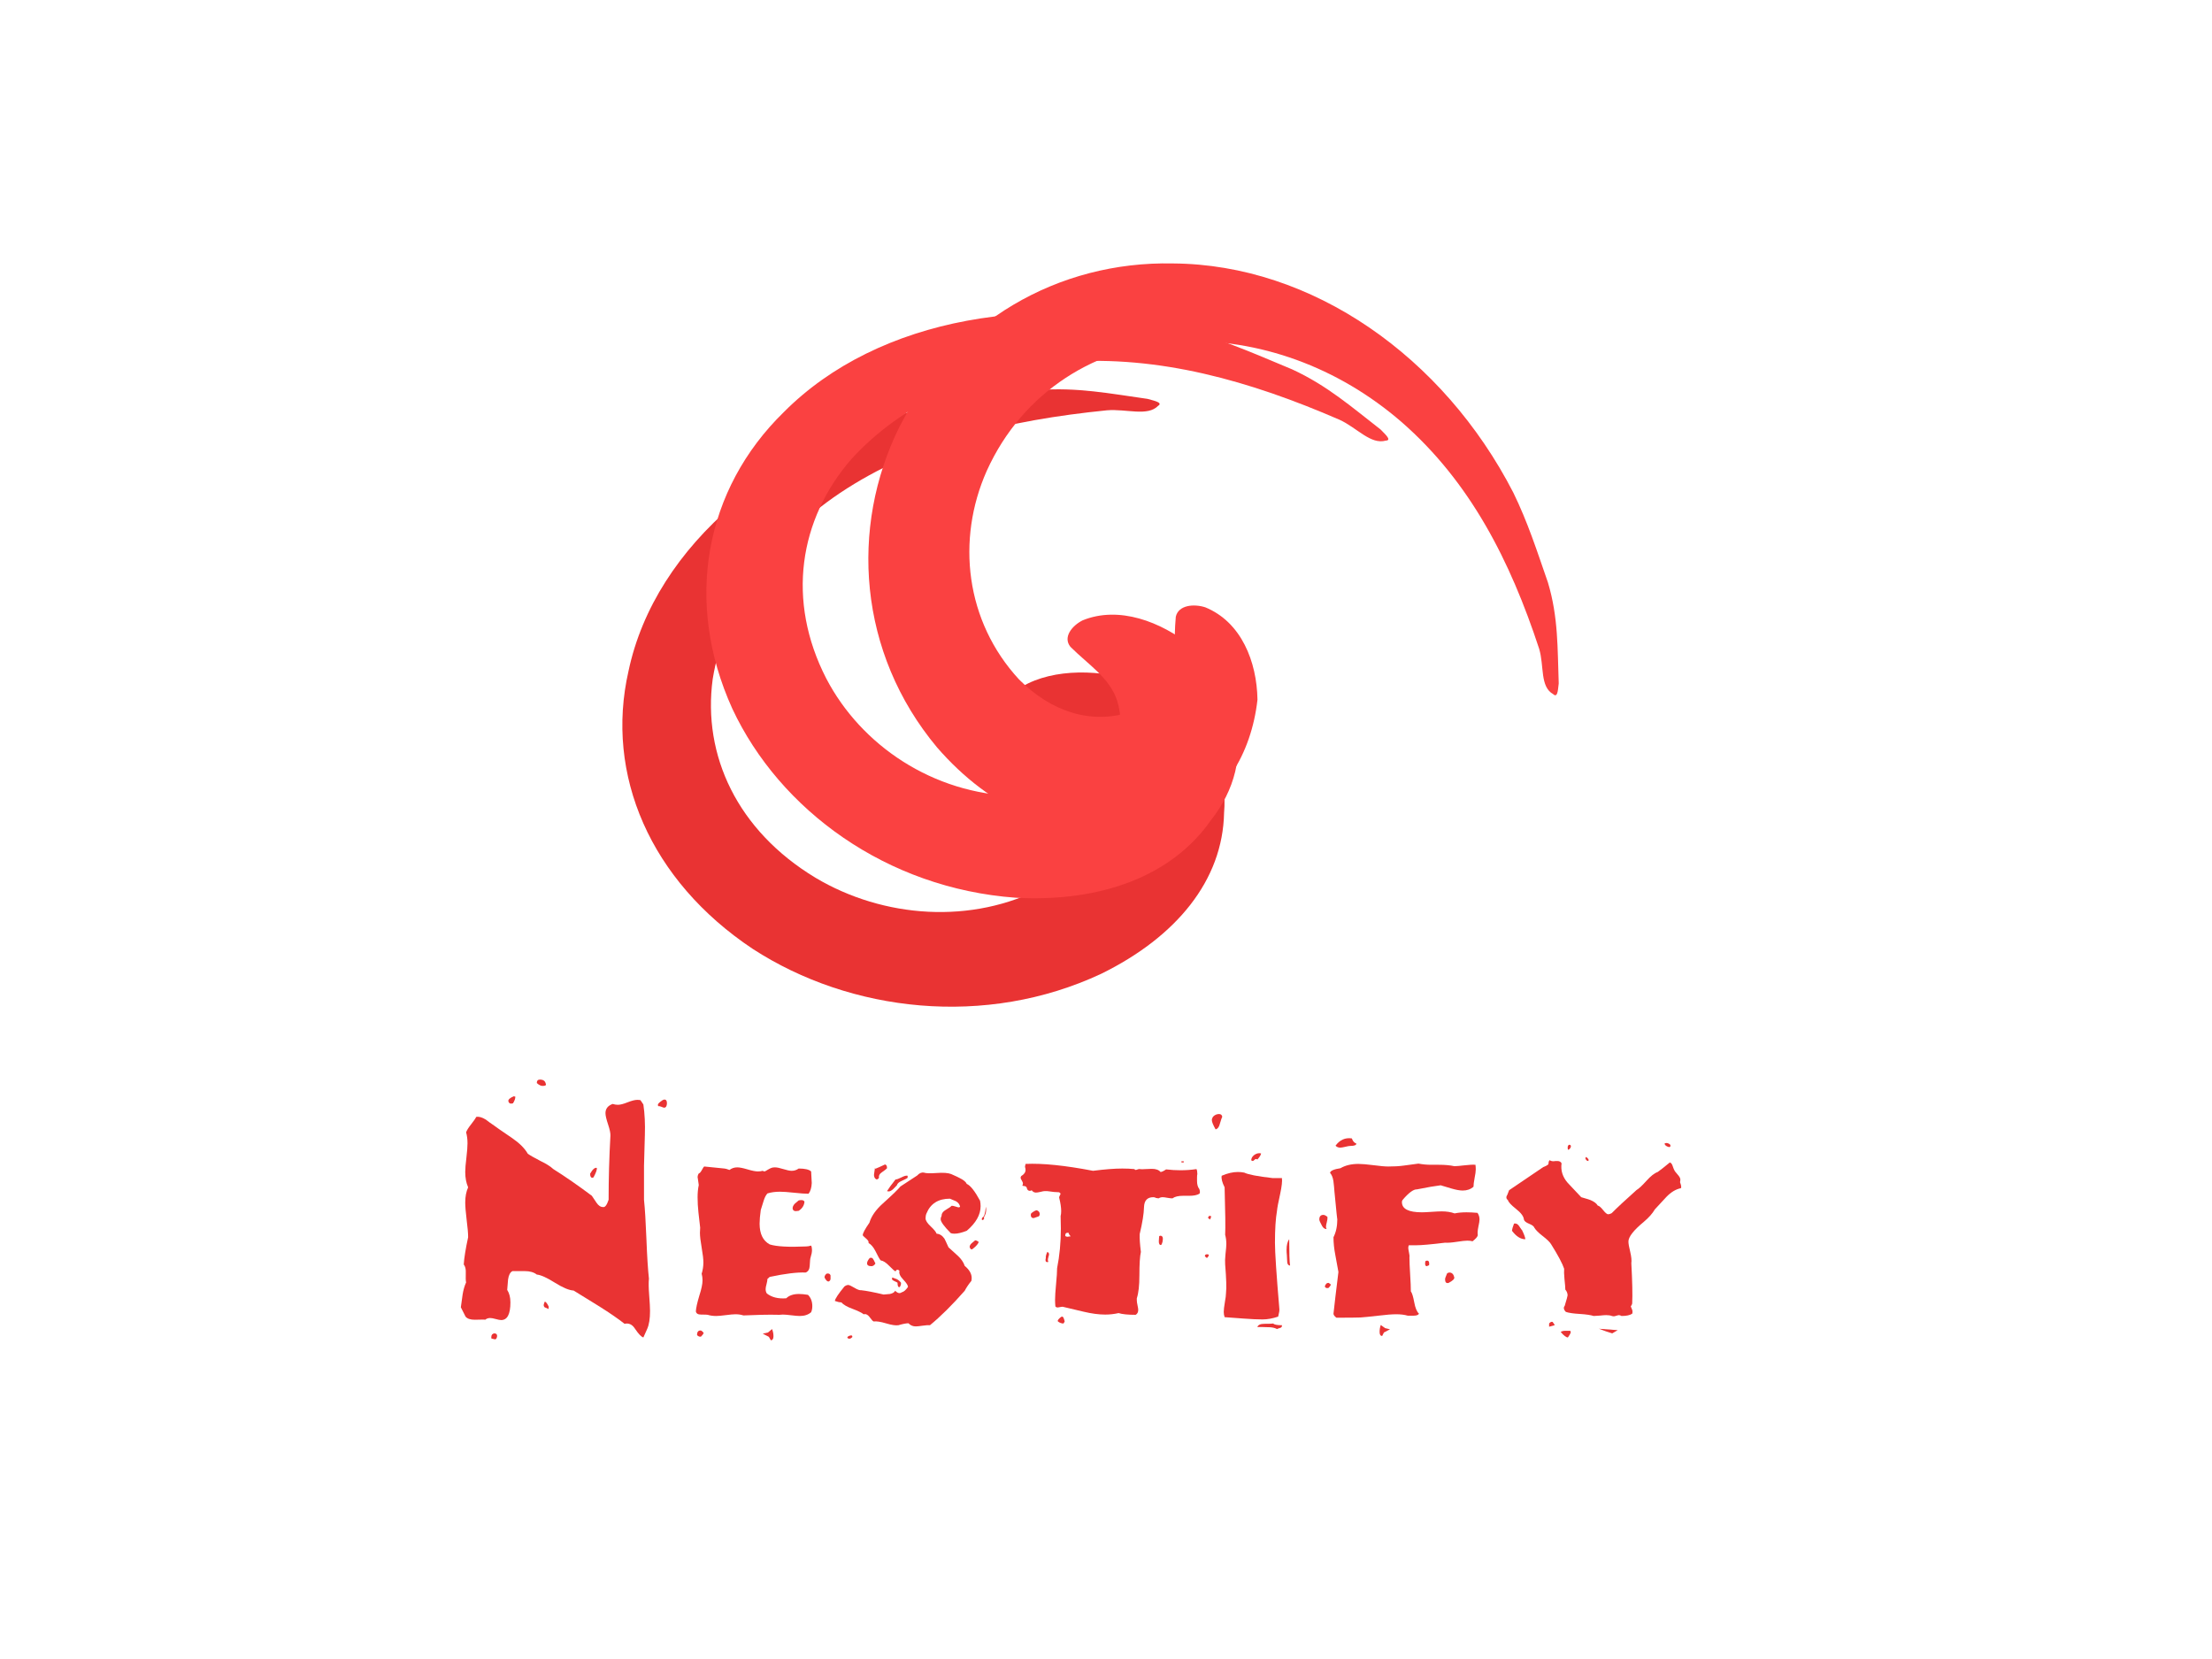 <svg data-noselect="" viewBox="0 0 400 300" width="400" height="300" preserveAspectRatio="none" version="1.1" xmlns="http://www.w3.org/2000/svg" style="background: rgba(255, 255, 255, 0);"><defs></defs> <g id="shape_eEqWGXCtf9" transform="translate(106.957,42.482) rotate(0,65.706,52.914) scale(1.416,1.416)" filter="" style="cursor: move; opacity: 1;"><g><rect fill="rgba(0,0,0,0)" width="151.412" height="125.829" x="-10" y="-10"></rect><svg xmlns="http://www.w3.org/2000/svg" xmlns:xlink="http://www.w3.org/1999/xlink" shape-rendering="auto" text-rendering="auto" width="131.412" contentscripttype="text/ecmascript" color-rendering="auto" color-interpolation="auto" xml:space="preserve" preserveAspectRatio="none" viewBox="0 0 99.964 87.373" image-rendering="auto" zoomAndPan="magnify" version="1.1" contentstyletype="text/css" x="0px" enable-background="new 0 0 99.964 87.373" height="105.829" y="0px" data-parent="shape_eEqWGXCtf9">
 <g fill="#e93333" id="layer2">
  <path clip-rule="evenodd" d="M3.598,45.986C1.295,56.906,5.71,68.081,15.661,75.274   c9.507,6.699,22.651,8.33,33.872,2.621c7.289-3.89,11.798-9.846,11.922-16.979c0.281-3.631-0.755-7.489-3.973-10.678   c-1.904-1.716-4.391-3.046-7.168-3.869c-3.941-0.677-8.321,0.029-10.502,3.194c-0.58,1.011-0.721,2.516,0.446,2.993   c2.487,0.705,4.968,0.785,6.872,2.498c1.168,1.105,1.905,2.338,2.2,3.711c0.597,3.988-1.438,7.531-5.37,9.977   c-6.995,4.008-15.61,3.291-22.193-0.962c-7.605-4.981-10.99-12.927-9.99-20.948c1.143-7.649,5.502-14.605,12.349-19.61   c7.43-5.389,16.325-7.682,25.959-8.732c1.897-0.165,3.941,0.673,4.962-0.471c0.582-0.386-0.731-0.613-1.025-0.732   c-3.649-0.558-6.863-1.248-10.658-0.926c-3.504,0.441-6.567,0.747-9.924,1.562C18.124,21.957,6.186,32.681,3.598,45.986   L3.598,45.986z" fill-rule="evenodd"></path>
 </g>
 <g fill="#fa4141" id="layer1">
  <path clip-rule="evenodd" d="M18.686,18.68c-7.666,8.115-9.734,19.948-5.001,31.277   c4.611,10.679,14.968,18.933,27.522,19.925c8.242,0.49,15.2-2.24,19.031-8.262c2.137-2.949,3.267-6.778,2.183-11.184   c-0.725-2.457-2.152-4.885-4.089-7.041c-3.012-2.636-7.113-4.318-10.625-2.755c-1.022,0.56-1.932,1.768-1.183,2.784   c1.75,1.9,3.829,3.263,4.555,5.72c0.424,1.553,0.405,2.988-0.06,4.311c-1.574,3.718-5.157,5.67-9.79,5.707   c-8.059-0.23-15.034-5.34-18.426-12.406c-3.888-8.223-2.625-16.761,2.416-23.083c4.969-5.928,12.318-9.586,20.77-10.278   c9.149-0.719,17.935,1.972,26.7,6.102c1.7,0.854,3.01,2.638,4.477,2.19c0.7-0.024-0.304-0.901-0.493-1.159   c-2.821-2.379-5.2-4.649-8.606-6.354c-3.215-1.453-5.991-2.792-9.276-3.85C43.62,5.77,27.836,8.686,18.686,18.68L18.686,18.68z" fill-rule="evenodd"></path>
  <path clip-rule="evenodd" d="M56.479,3.007C45.318,2.755,35.15,9.15,29.91,20.253   c-4.833,10.578-4.021,23.798,3.658,33.777c5.161,6.45,11.851,9.782,18.883,8.595c3.619-0.392,7.226-2.119,9.768-5.872   c1.332-2.188,2.185-4.877,2.48-7.756c-0.059-4-1.561-8.176-5.072-9.736c-1.104-0.383-2.604-0.247-2.862,0.992   c-0.235,2.57,0.147,5.026-1.19,7.213c-0.871,1.354-1.95,2.302-3.24,2.845c-3.813,1.321-7.663-0.027-10.798-3.442   c-5.224-6.138-6.108-14.738-3.139-21.991C41.9,16.483,49.081,11.697,57.146,11.2c7.731-0.281,15.373,2.721,21.551,8.526   c6.67,6.313,10.558,14.636,13.366,23.91c0.504,1.834,0.061,4,1.373,4.789c0.483,0.504,0.465-0.832,0.528-1.139   c-0.124-3.692-0.033-6.978-1.051-10.648c-1.076-3.36-1.944-6.316-3.358-9.463C82.771,12.861,70.027,3.101,56.479,3.007   L56.479,3.007z" fill-rule="evenodd"></path>
 </g>
 <!--Copyright (c) Logomaker.com.cn  @2015-05-31-->
</svg></g> <!----></g><g id="shapge_8YopNQaPNg" transform="translate(82.713,192.341) rotate(0,82.826,23.014) scale(1.416,1.416)" filter="" style="cursor: move; opacity: 1;"><g><svg xmlns="http://www.w3.org/2000/svg" version="1.1" xmlns:xlink="http://www.w3.org/1999/xlink" overflow="hidden" style="top:0; left: 0" width="165.652" height="46.027" viewBox="0 0 165.652 46.027" preserveAspectRatio="none" data-parent="shapge_8YopNQaPNg"><rect fill="rgba(0,0,0,0)" width="165.652" height="46.027"></rect> <rect opacity="0"></rect><g transform="translate(0 0)" data-width="159.652411"><path fill="rgb(233, 51, 51)" d="M26.75-27.56L26.75-27.56L26.75-27.56Q26.79-27.23 26.64-26.97L26.64-26.97L26.64-26.97Q26.53-26.86 26.42-26.86L26.42-26.86L26.42-26.86Q26.31-26.86 26.07-26.97L26.07-26.97L26.07-26.97Q25.83-27.08 25.64-27.05L25.64-27.05L25.64-27.05Q25.60-27.16 25.60-27.23L25.60-27.23L25.60-27.23Q25.60-27.42 26.20-27.82L26.20-27.82L26.20-27.82Q26.34-27.90 26.45-27.90L26.45-27.90L26.45-27.90Q26.71-27.90 26.75-27.56ZM11.28-29.93L11.28-29.93L11.28-29.93Q11.43-29.64 10.88-29.64L10.88-29.64L10.88-29.64Q10.54-29.64 10.14-30.01L10.14-30.01L10.14-30.01Q10.14-30.45 10.54-30.45L10.54-30.45L10.54-30.45Q11.17-30.45 11.28-29.93ZM17.80-19.17L17.80-19.17L17.80-19.17Q17.87-18.87 17.39-17.98L17.39-17.98L17.39-17.98Q17.32-17.91 17.24-17.91L17.24-17.91L17.24-17.91Q16.95-17.91 16.95-18.43L16.95-18.43L16.95-18.43Q17.43-19.28 17.80-19.17ZM7.40-28.27L7.40-28.27L7.40-28.27Q7.40-27.90 7.10-27.42L7.10-27.42L7.10-27.42Q6.62-27.27 6.51-27.68L6.51-27.68L6.51-27.68Q6.44-28.01 7.25-28.34L7.25-28.34L7.25-28.34Q7.25-28.27 7.40-28.27ZM24.60-0.89L24.60-0.89L24.60-0.89Q24.60 0.59 24.23 1.41L24.23 1.41L23.75 2.48L23.75 2.48Q23.35 2.37 22.68 1.37L22.68 1.37L22.68 1.37Q22.16 0.55 21.35 0.74L21.35 0.74L21.35 0.74Q20.13-0.22 18.13-1.48L18.13-1.48L18.13-1.48Q14.91-3.48 14.84-3.51L14.84-3.51L14.84-3.51Q13.99-3.55 12.45-4.51L12.45-4.51L12.45-4.51Q10.91-5.48 10.14-5.55L10.14-5.55L10.14-5.55Q9.58-5.99 8.62-5.99L8.62-5.99L7.03-5.99L7.03-5.99Q6.59-5.77 6.47-4.92L6.47-4.92L6.47-4.92Q6.40-4.25 6.36-3.59L6.36-3.59L6.36-3.59Q6.77-2.96 6.77-2.00L6.77-2.00L6.77-2.00Q6.77 0.26 5.59 0.26L5.59 0.26L5.59 0.26Q5.36 0.26 4.90 0.13L4.90 0.13L4.90 0.13Q4.44 0 4.18 0L4.18 0L4.18 0Q3.81 0 3.55 0.22L3.55 0.22L3.55 0.22Q3.51 0.18 2.22 0.22L2.22 0.22L2.22 0.22Q1.37 0.22 1.04-0.18L1.04-0.18L0.44-1.37L0.67-3.03L0.67-3.03Q0.81-3.88 1.11-4.55L1.11-4.55L1.11-4.55Q1.04-4.81 1.07-5.73L1.07-5.73L1.07-5.73Q1.11-6.47 0.81-6.84L0.81-6.84L0.81-6.84Q0.89-8.10 1.37-10.32L1.37-10.32L1.37-10.32Q1.37-11.06 1.18-12.54L1.18-12.54L1.18-12.54Q1.00-14.02 1.00-14.76L1.00-14.76L1.00-14.76Q1.00-15.87 1.37-16.69L1.37-16.69L1.37-16.69Q1.00-17.54 1.00-18.65L1.00-18.65L1.00-18.65Q1.00-19.28 1.15-20.48L1.15-20.48L1.15-20.48Q1.29-21.68 1.29-22.31L1.29-22.31L1.29-22.31Q1.29-23.09 1.11-23.72L1.11-23.72L1.11-23.72Q1.26-24.12 1.76-24.75L1.76-24.75L1.76-24.75Q2.26-25.38 2.40-25.68L2.40-25.68L2.40-25.68Q2.89-25.79 3.63-25.34L3.63-25.34L3.63-25.34Q4.14-24.94 4.70-24.57L4.70-24.57L4.70-24.57Q4.81-24.46 6.99-22.98L6.99-22.98L6.99-22.98Q8.40-22.01 8.99-20.98L8.99-20.98L8.99-20.98Q9.40-20.68 10.62-20.05L10.62-20.05L10.62-20.05Q11.69-19.54 12.25-19.02L12.25-19.02L12.25-19.02Q14.50-17.61 17.17-15.61L17.17-15.61L17.76-14.73L17.76-14.73Q18.13-14.17 18.61-14.17L18.61-14.17L18.61-14.17Q18.98-14.10 19.31-15.10L19.31-15.10L19.31-15.10Q19.31-19.13 19.54-23.27L19.54-23.27L19.54-23.27Q19.57-23.75 19.24-24.73L19.24-24.73L19.24-24.73Q18.91-25.71 18.91-26.16L18.91-26.16L18.91-26.16Q18.91-27.01 19.83-27.34L19.83-27.34L19.83-27.34Q20.16-27.23 20.50-27.23L20.50-27.23L20.50-27.23Q20.94-27.23 21.74-27.55L21.74-27.55L21.74-27.55Q22.53-27.86 22.98-27.86L22.98-27.86L22.98-27.86Q23.20-27.86 23.38-27.82L23.38-27.82L23.75-27.27L23.75-27.27Q24.01-25.49 23.94-23.38L23.94-23.38L23.83-19.42L23.83-15.10L23.83-15.10Q24.01-13.39 24.14-10.05L24.14-10.05L24.14-10.05Q24.27-6.70 24.46-5.03L24.46-5.03L24.46-5.03Q24.38-4.33 24.49-2.92L24.49-2.92L24.49-2.92Q24.60-1.52 24.60-0.89ZM11.65-1.48L11.65-1.15L11.65-1.15Q11.54-1.18 11.14-1.37L11.14-1.37L11.14-1.37Q10.99-1.52 11.03-1.74L11.03-1.74L11.14-2.07L11.14-2.07Q11.32-2.15 11.65-1.48L11.65-1.48ZM-1.15-5.99L-1.15-5.99L-1.15-5.99Q-1.33-5.99-1.41-6.25L-1.41-6.25L-1.41-6.25Q-1.48-6.51-1.29-6.62L-1.29-6.62L-1.29-6.62Q-1.26-6.36-1.15-5.99ZM4.98 2.61L4.98 2.61L4.98 2.61Q4.88 2.77 4.70 2.70L4.70 2.70L4.70 2.70Q4.33 2.63 4.33 2.59L4.33 2.59L4.33 2.44L4.33 2.44Q4.33 2.03 4.70 1.96L4.70 1.96L4.70 1.96Q5.07 1.96 5.07 2.29L5.07 2.29L5.07 2.29Q5.07 2.44 4.98 2.61Z" transform="translate(0 32.485)"></path><path fill="rgb(233, 51, 51)" d="M17.35-14.84L17.35-14.84L17.35-14.84Q17.28-14.13 16.61-13.69L16.61-13.69L16.61-13.69Q16.39-13.65 16.24-13.65L16.24-13.65L16.24-13.65Q15.91-13.65 15.84-13.95L15.84-13.95L15.84-13.95Q15.80-14.24 16.09-14.58L16.09-14.58L16.61-15.02L16.61-15.02Q16.80-15.06 16.95-15.06L16.95-15.06L16.95-15.06Q17.28-15.06 17.35-14.84ZM20.68-5.44L20.68-4.99L20.68-4.99Q20.65-4.74 20.42-4.66L20.42-4.66L20.42-4.66Q20.16-4.66 19.91-5.18L19.91-5.18L19.91-5.18Q19.91-5.44 20.16-5.66L20.16-5.66L20.16-5.66Q20.57-5.77 20.68-5.44L20.68-5.44ZM18.35-1.52L18.35-1.52L18.35-1.52Q18.35-1.07 18.20-0.74L18.20-0.74L18.20-0.74Q17.65-0.26 16.76-0.26L16.76-0.26L16.76-0.26Q16.39-0.26 15.67-0.35L15.67-0.35L15.67-0.35Q14.95-0.44 14.58-0.44L14.58-0.44L14.58-0.44Q14.36-0.44 14.13-0.41L14.13-0.41L14.13-0.41Q13.10-0.44 11.84-0.41L11.84-0.41L11.84-0.41Q9.80-0.33 9.55-0.33L9.55-0.33L9.55-0.33Q9.10-0.48 8.55-0.48L8.55-0.48L8.55-0.48Q8.14-0.48 7.31-0.37L7.31-0.37L7.31-0.37Q6.47-0.26 6.07-0.26L6.07-0.26L6.07-0.26Q5.48-0.26 4.99-0.41L4.99-0.41L4.99-0.41Q4.92-0.44 4.14-0.44L4.14-0.44L4.14-0.44Q3.55-0.44 3.48-0.85L3.48-0.85L3.48-0.85Q3.51-1.48 3.92-2.85L3.92-2.85L3.92-2.85Q4.33-4.11 4.33-4.81L4.33-4.81L4.33-4.81Q4.33-5.25 4.22-5.66L4.22-5.66L4.22-5.66Q4.44-6.36 4.44-7.10L4.44-7.10L4.44-7.10Q4.44-7.73 4.22-8.99L4.22-8.99L4.22-8.99Q4.00-10.25 4.00-10.88L4.00-10.88L4.00-10.88Q4.00-11.21 4.03-11.54L4.03-11.54L4.03-11.54Q3.96-12.06 3.81-13.47L3.81-13.47L3.81-13.47Q3.70-14.50 3.70-15.43L3.70-15.43L3.70-15.43Q3.70-16.28 3.85-16.98L3.85-16.98L3.85-16.98Q3.70-18.09 3.70-17.94L3.70-17.94L3.70-17.94Q3.70-18.24 3.85-18.46L3.85-18.46L3.85-18.46Q4.03-18.50 4.24-18.89L4.24-18.89L4.24-18.89Q4.44-19.28 4.55-19.35L4.55-19.35L7.14-19.09L7.14-19.09Q7.29-19.09 7.77-18.91L7.77-18.91L7.77-18.91Q8.21-19.24 8.77-19.24L8.77-19.24L8.77-19.24Q9.21-19.24 10.08-18.98L10.08-18.98L10.08-18.98Q10.95-18.72 11.40-18.72L11.40-18.72L11.40-18.72Q11.73-18.72 12.02-18.80L12.02-18.80L12.02-18.80Q12.14-18.72 12.25-18.72L12.25-18.72L12.25-18.72Q12.32-18.72 12.65-18.93L12.65-18.93L12.65-18.93Q12.99-19.13 13.15-19.18L13.15-19.18L13.15-19.18Q13.32-19.24 13.58-19.24L13.58-19.24L13.58-19.24Q13.95-19.24 14.65-19.02L14.65-19.02L14.65-19.02Q15.35-18.80 15.72-18.80L15.72-18.80L15.72-18.80Q16.21-18.80 16.61-19.09L16.61-19.09L16.61-19.09Q17.80-19.09 18.20-18.72L18.20-18.72L18.20-18.72Q18.28-17.35 18.28-17.24L18.28-17.24L18.28-17.24Q18.24-16.35 17.87-15.87L17.87-15.87L17.87-15.87Q17.24-15.87 16.04-16.00L16.04-16.00L16.04-16.00Q14.84-16.13 14.21-16.13L14.21-16.13L14.21-16.13Q13.32-16.13 12.62-15.91L12.62-15.91L12.62-15.91Q12.32-15.58 12.14-14.98L12.14-14.98L11.77-13.80L11.77-13.80Q11.62-12.73 11.62-12.06L11.62-12.06L11.62-12.06Q11.62-10.10 12.91-9.40L12.91-9.40L12.91-9.40Q14.21-8.99 17.54-9.14L17.54-9.14L17.54-9.14Q17.83-9.14 18.20-9.25L18.20-9.25L18.20-9.25Q18.31-9.03 18.31-8.69L18.31-8.69L18.31-8.69Q18.31-8.29 18.13-7.73L18.13-7.73L18.13-7.73Q18.06-7.58 18.02-6.66L18.02-6.66L18.02-6.66Q17.98-5.99 17.50-5.81L17.50-5.81L17.50-5.81Q15.87-5.88 12.91-5.25L12.91-5.25L12.62-4.99L12.62-4.99Q12.62-4.77 12.51-4.35L12.51-4.35L12.51-4.35Q12.39-3.92 12.39-3.70L12.39-3.70L12.39-3.70Q12.39-3.37 12.54-3.14L12.54-3.14L12.54-3.14Q13.47-2.40 15.02-2.52L15.02-2.52L15.02-2.52Q15.58-3.07 16.65-3.07L16.65-3.07L16.65-3.07Q17.13-3.07 17.80-2.96L17.80-2.96L17.80-2.96Q18.35-2.40 18.35-1.52ZM13.39 2.33L13.39 2.33L13.39 2.33Q13.39 2.81 13.06 2.85L13.06 2.85L12.80 2.40L12.02 2.00L12.69 1.85L13.21 1.41L13.21 1.41Q13.39 1.85 13.39 2.33ZM4.48 1.92L4.48 1.92L4.48 1.92Q4.40 2.11 4.14 2.37L4.14 2.37L4.14 2.37Q3.88 2.44 3.63 2.18L3.63 2.18L3.63 2.18Q3.63 1.59 4.07 1.59L4.07 1.59L4.07 1.59Q4.25 1.59 4.48 1.92Z" transform="translate(26.973 32.485)"></path><path fill="rgb(233, 51, 51)" d="M18.24-14.21L18.24-14.21L18.24-14.21Q18.28-14.02 18.28-13.80L18.28-13.80L18.28-13.80Q18.28-13.32 17.98-12.84L17.98-12.84L17.98-12.84Q18.06-12.73 17.98-12.62L17.98-12.62L17.87-12.51L17.87-12.51Q17.72-12.51 17.72-12.62L17.72-12.62L17.72-12.62Q17.72-12.73 17.80-12.84L17.80-12.84L17.80-12.84Q18.13-12.95 18.24-14.21ZM17.32-9.73L17.32-9.73L17.32-9.73Q17.28-9.40 16.58-8.84L16.58-8.84L16.58-8.84Q16.32-8.62 16.17-9.06L16.17-9.06L16.17-9.06Q16.17-9.32 16.43-9.55L16.43-9.55L16.87-9.92L16.87-9.92Q17.06-9.92 17.32-9.73ZM8.25-18.17L8.25-17.91L8.25-17.91Q8.14-17.80 7.47-17.50L7.47-17.50L7.47-17.50Q6.96-17.28 6.88-16.95L6.88-16.95L6.88-16.95Q6.84-16.91 6.40-16.46L6.40-16.46L6.40-16.46Q6.07-16.17 5.85-16.17L5.85-16.17L5.85-16.17Q5.73-16.17 5.62-16.21L5.62-16.21L5.62-16.21Q5.96-16.76 6.70-17.69L6.70-17.69L6.70-17.69Q6.92-17.69 7.46-17.96L7.46-17.96L7.46-17.96Q7.99-18.24 8.25-18.17L8.25-18.17ZM5.62-19.13L5.62-19.13L5.62-19.13Q5.55-19.02 4.96-18.61L4.96-18.61L4.96-18.61Q4.51-18.31 4.59-17.91L4.59-17.91L4.59-17.91Q4.44-17.65 4.22-17.72L4.22-17.72L4.22-17.72Q3.92-17.94 3.96-18.35L3.96-18.35L3.96-18.35Q4.11-19.54 4.11-19.05L4.11-19.05L4.11-19.05Q4.59-19.24 5.36-19.61L5.36-19.61L5.36-19.61Q5.62-19.57 5.62-19.13ZM17.57-14.28L17.57-14.28L17.57-14.28Q17.57-12.65 15.80-11.14L15.80-11.14L15.80-11.14Q14.84-10.77 14.24-10.77L14.24-10.77L14.24-10.77Q13.95-10.77 13.76-10.84L13.76-10.84L13.76-10.84Q12.47-12.14 12.47-12.62L12.47-12.62L12.47-12.62Q12.47-12.84 12.58-13.02L12.58-13.02L12.58-13.02Q12.58-13.50 13.10-13.80L13.10-13.80L13.10-13.80Q13.80-14.21 13.84-14.32L13.84-14.32L13.84-14.32Q14.02-14.36 14.36-14.24L14.36-14.24L14.36-14.24Q14.69-14.13 14.76-14.13L14.76-14.13L14.76-14.13Q14.87-14.13 14.95-14.21L14.95-14.21L14.95-14.21Q14.87-14.65 14.43-14.91L14.43-14.91L14.43-14.91Q14.06-15.06 13.65-15.24L13.65-15.24L13.65-15.24Q11.43-15.24 10.66-13.36L10.66-13.36L10.66-13.36Q10.54-13.10 10.54-12.73L10.54-12.73L10.54-12.73Q10.54-12.32 11.19-11.71L11.19-11.71L11.19-11.71Q11.84-11.10 11.95-10.77L11.95-10.77L11.95-10.77Q12.54-10.73 12.95-10.14L12.95-10.14L12.95-10.14Q13.02-10.03 13.47-9.03L13.47-9.03L13.47-9.03Q13.76-8.77 14.69-7.92L14.69-7.92L14.69-7.92Q15.32-7.33 15.54-6.66L15.54-6.66L15.54-6.66Q16.43-5.92 16.43-5.11L16.43-5.11L16.43-5.11Q16.43-4.92 16.39-4.74L16.39-4.74L16.39-4.74Q15.87-4.11 15.54-3.48L15.54-3.48L15.54-3.48Q13.13-0.74 11.10 0.92L11.10 0.92L11.10 0.92Q10.77 0.89 10.16 0.98L10.16 0.98L10.16 0.98Q9.55 1.07 9.29 1.07L9.29 1.07L9.29 1.07Q8.73 1.07 8.36 0.67L8.36 0.67L8.36 0.67Q7.92 0.67 7.07 0.92L7.07 0.92L7.07 0.92Q6.55 1.00 5.49 0.68L5.49 0.68L5.49 0.68Q4.44 0.37 3.92 0.44L3.92 0.44L3.92 0.44Q3.77 0.41 3.37-0.15L3.37-0.15L3.37-0.15Q3.03-0.59 2.63-0.48L2.63-0.48L2.63-0.48Q2.26-0.78 1.22-1.17L1.22-1.17L1.22-1.17Q0.18-1.55-0.22-2.00L-0.22-2.00L-0.22-2.00Q-0.55-2.00-1.04-2.18L-1.04-2.18L-1.04-2.18Q-1.00-2.59 0.18-4.03L0.18-4.03L0.18-4.03Q0.44-4.22 0.67-4.22L0.67-4.22L0.67-4.22Q0.85-4.22 1.44-3.87L1.44-3.87L1.44-3.87Q2.03-3.51 2.33-3.55L2.33-3.55L2.33-3.55Q3.33-3.44 5.18-3.00L5.18-3.00L5.99-3.07L5.99-3.07Q6.51-3.18 6.66-3.48L6.66-3.48L6.66-3.48Q6.96-3.18 7.21-3.18L7.21-3.18L7.21-3.18Q7.36-3.18 7.51-3.29L7.51-3.29L7.51-3.29Q7.88-3.37 8.29-3.96L8.29-3.96L8.29-3.96Q8.32-4.25 7.70-4.90L7.70-4.90L7.70-4.90Q7.07-5.55 7.21-6.03L7.21-6.03L7.21-6.03Q7.03-6.22 6.84-6.14L6.84-6.14L6.70-5.96L6.70-5.96Q6.51-6.03 5.90-6.66L5.90-6.66L5.90-6.66Q5.29-7.29 4.81-7.36L4.81-7.36L4.81-7.36Q4.62-7.55 4.14-8.55L4.14-8.55L4.14-8.55Q3.74-9.32 3.26-9.58L3.26-9.58L3.26-9.58Q3.33-9.84 2.92-10.17L2.92-10.17L2.92-10.17Q2.52-10.51 2.52-10.58L2.52-10.58L2.52-10.58Q2.52-10.95 3.37-12.17L3.37-12.17L3.37-12.17Q3.74-13.43 5.11-14.65L5.11-14.65L5.11-14.65Q6.92-16.28 7.33-16.80L7.33-16.80L7.33-16.80Q8.03-17.24 9.47-18.20L9.47-18.20L9.47-18.20Q9.88-18.65 10.32-18.57L10.32-18.57L10.32-18.57Q10.73-18.43 11.97-18.52L11.97-18.52L11.97-18.52Q13.21-18.61 13.80-18.39L13.80-18.39L13.80-18.39Q14.73-17.98 14.91-17.87L14.91-17.87L14.91-17.87Q15.65-17.50 15.80-17.13L15.80-17.13L15.80-17.13Q16.50-16.83 17.50-14.98L17.50-14.98L17.50-14.98Q17.57-14.65 17.57-14.28ZM7.40-4.51L7.40-4.51L7.40-4.51Q7.44-4.25 7.25-3.96L7.25-3.96L7.25-3.96Q6.96-3.85 6.96-4.51L6.96-4.51L6.96-4.51Q6.92-4.55 6.59-4.70L6.59-4.70L6.59-4.70Q6.25-4.85 6.25-4.99L6.25-4.99L6.25-4.99Q6.25-5.07 6.29-5.18L6.29-5.18L6.29-5.18Q6.73-5.03 6.88-4.96L6.88-4.96L6.88-4.96Q7.21-4.77 7.40-4.51ZM4.14-6.96L4.14-6.96L4.14-6.96Q3.92-6.62 3.63-6.62L3.63-6.62L3.63-6.62Q3.07-6.62 3.07-6.99L3.07-6.99L3.07-6.99Q3.07-7.25 3.37-7.62L3.37-7.62L3.37-7.62Q3.44-7.70 3.55-7.70L3.55-7.70L3.55-7.70Q3.63-7.70 3.74-7.66L3.74-7.66L3.74-7.66Q3.92-7.47 4.14-6.96ZM1.18 2.44L1.18 2.44L1.18 2.44Q0.92 2.70 0.74 2.63L0.74 2.63L0.74 2.63Q0.55 2.59 0.55 2.48L0.55 2.48L0.55 2.48Q0.59 2.40 0.67 2.33L0.67 2.33L0.67 2.33Q0.89 2.22 1.04 2.22L1.04 2.22L1.04 2.22Q1.22 2.22 1.18 2.44Z" transform="translate(49.246 32.485)"></path><path fill="rgb(233, 51, 51)" d="M24.38-20.02L24.38-19.87L24.09-19.87L24.09-20.02L24.38-20.02ZM21.68-9.77L21.68-9.77L21.68-9.77Q21.57-9.32 21.46-9.32L21.46-9.32L21.46-9.32Q21.20-9.32 21.20-9.80L21.20-9.80L21.20-9.80Q21.20-10.06 21.24-10.43L21.24-10.43L21.24-10.43Q21.31-10.51 21.39-10.51L21.39-10.51L21.39-10.51Q21.83-10.51 21.68-9.77ZM26.38-15.87L26.38-15.87L26.38-15.87Q25.94-15.61 25.12-15.61L25.12-15.61L24.31-15.61L24.31-15.61Q23.38-15.61 22.94-15.28L22.94-15.28L22.94-15.28Q22.72-15.28 22.31-15.35L22.31-15.35L22.31-15.35Q21.90-15.43 21.68-15.43L21.68-15.43L21.68-15.43Q21.42-15.43 21.16-15.28L21.16-15.28L20.76-15.35L20.76-15.39L20.76-15.39Q20.61-15.43 20.50-15.43L20.50-15.43L20.50-15.43Q19.35-15.43 19.31-14.17L19.31-14.17L19.31-14.17Q19.28-12.91 18.76-10.73L18.76-10.73L18.76-10.73Q18.72-9.95 18.91-8.44L18.91-8.44L18.91-8.44Q18.72-7.62 18.72-5.44L18.72-5.44L18.72-5.44Q18.72-3.51 18.39-2.52L18.39-2.52L18.39-2.26L18.39-2.26Q18.39-2.03 18.48-1.63L18.48-1.63L18.48-1.63Q18.57-1.22 18.57-1.04L18.57-1.04L18.57-1.04Q18.57-0.59 18.24-0.41L18.24-0.41L18.24-0.41Q16.76-0.41 16.06-0.63L16.06-0.63L16.06-0.63Q15.21-0.44 14.36-0.44L14.36-0.44L14.36-0.44Q13.13-0.44 11.58-0.81L11.58-0.81L8.92-1.44L8.92-1.44Q8.77-1.44 8.44-1.37L8.44-1.37L8.44-1.37Q8.14-1.29 7.99-1.48L7.99-1.48L7.99-1.48Q7.95-1.89 7.95-2.33L7.95-2.33L7.95-2.33Q7.95-3.00 8.08-4.35L8.08-4.35L8.08-4.35Q8.21-5.70 8.21-6.36L8.21-6.36L8.21-6.36Q8.69-8.77 8.69-11.43L8.69-11.43L8.69-11.43Q8.69-12.21 8.66-13.02L8.66-13.02L8.66-13.02Q8.73-13.28 8.73-13.65L8.73-13.65L8.73-13.65Q8.73-14.36 8.47-15.39L8.47-15.39L8.47-15.39Q8.47-15.50 8.57-15.67L8.57-15.67L8.57-15.67Q8.66-15.84 8.66-15.87L8.66-15.87L8.66-15.87Q8.62-15.95 8.47-16.06L8.47-16.06L8.47-16.06Q7.92-16.06 6.92-16.21L6.92-16.21L6.66-16.21L6.66-16.21Q6.47-16.21 6.09-16.11L6.09-16.11L6.09-16.11Q5.70-16.02 5.51-16.02L5.51-16.02L5.51-16.02Q5.18-16.02 4.96-16.32L4.96-16.32L4.96-16.32Q4.85-16.24 4.74-16.24L4.74-16.24L4.74-16.24Q4.40-16.24 4.33-16.65L4.33-16.65L4.33-16.65Q4.25-16.83 4.03-16.85L4.03-16.85L4.03-16.85Q3.81-16.87 3.77-16.91L3.77-16.91L3.77-16.91Q3.85-17.06 3.85-17.17L3.85-17.17L3.85-17.17Q3.85-17.32 3.70-17.56L3.70-17.56L3.70-17.56Q3.55-17.80 3.55-17.91L3.55-17.91L3.55-17.91Q3.55-18.02 3.63-18.13L3.63-18.13L3.63-18.13Q4.18-18.46 4.18-18.91L4.18-18.91L4.18-18.91Q4.18-19.05 4.14-19.20L4.14-19.20L4.14-19.20Q4.07-19.28 4.18-19.68L4.18-19.68L4.18-19.68Q7.44-19.83 12.80-18.80L12.80-18.80L12.80-18.80Q15.06-19.09 16.54-19.09L16.54-19.09L16.54-19.09Q17.35-19.09 18.09-19.02L18.09-19.02L18.09-19.02Q18.13-18.91 18.24-18.91L18.24-18.91L18.24-18.91Q18.31-18.91 18.50-18.98L18.50-18.98L18.50-18.98Q18.68-19.05 18.76-19.02L18.76-19.02L18.76-19.02Q19.02-18.98 19.50-19.02L19.50-19.02L19.50-19.02Q20.09-19.05 20.31-19.05L20.31-19.05L20.31-19.05Q21.09-19.05 21.42-18.65L21.42-18.65L21.42-18.65Q21.64-18.65 22.13-18.98L22.13-18.98L22.13-18.98Q23.09-18.87 23.94-18.87L23.94-18.87L23.94-18.87Q25.05-18.87 26.01-19.02L26.01-19.02L26.01-19.02Q26.12-18.80 26.12-18.39L26.12-18.39L26.12-18.39Q26.12-18.54 26.12-18.39L26.12-18.39L26.12-18.39Q26.08-18.24 26.08-17.94L26.08-17.94L26.08-17.50L26.08-17.50Q26.08-16.83 26.38-16.46L26.38-16.46L26.38-16.46Q26.45-16.24 26.45-16.09L26.45-16.09L26.45-16.09Q26.45-15.95 26.38-15.87ZM5.99-13.28L5.99-13.28L5.99-13.28Q5.99-13.10 5.88-12.99L5.88-12.99L5.88-12.99Q5.22-12.76 5.22-12.76L5.22-12.76L5.22-12.76Q4.85-12.76 4.85-13.17L4.85-13.17L4.85-13.17Q4.85-13.28 4.92-13.39L4.92-13.39L4.92-13.39Q5.40-13.76 5.62-13.76L5.62-13.76L5.62-13.76Q5.99-13.62 5.99-13.28ZM7.18-8.14L7.18-8.14L7.18-8.14Q7.18-8.03 7.10-7.79L7.10-7.79L7.10-7.79Q7.03-7.55 7.03-7.40L7.03-7.40L7.03-7.40Q7.03-7.29 7.10-7.18L7.10-7.18L7.10-7.18Q7.03-7.14 6.96-7.14L6.96-7.14L6.96-7.14Q6.73-7.14 6.73-7.40L6.73-7.40L6.73-7.40Q6.73-7.51 6.77-7.66L6.77-7.66L6.77-7.66Q6.73-7.95 6.96-8.44L6.96-8.44L6.96-8.44Q7.18-8.36 7.18-8.14ZM9.18 0.44L9.18 0.44L9.03 0.70L9.03 0.70Q8.62 0.70 8.29 0.41L8.29 0.41L8.29 0.41Q8.25 0.22 8.73-0.15L8.73-0.15L8.73-0.15Q8.81-0.18 8.88-0.18L8.88-0.18L8.88-0.18Q9.03-0.18 9.18 0.44ZM9.95-10.43L9.95-10.43L9.95-10.43Q9.66-10.73 9.69-10.88L9.69-10.88L9.69-10.88Q9.25-10.95 9.25-10.54L9.25-10.54L9.25-10.54Q9.25-10.43 9.40-10.40L9.40-10.40L9.40-10.40Q9.51-10.36 9.69-10.40L9.69-10.40L9.69-10.40Q9.80-10.43 9.95-10.43Z" transform="translate(68.375 32.485)"></path><path fill="rgb(233, 51, 51)" d="M5.81-21.02L5.81-21.02L5.81-21.02Q5.77-20.72 5.33-20.24L5.33-20.24L5.33-20.24Q5.25-20.31 5.14-20.31L5.14-20.31L5.14-20.31Q5.07-20.31 4.94-20.18L4.94-20.18L4.94-20.18Q4.81-20.05 4.74-20.05L4.74-20.05L4.74-20.05Q4.62-20.09 4.55-20.13L4.55-20.13L4.55-20.13Q4.55-20.50 4.88-20.78L4.88-20.78L4.88-20.78Q5.22-21.05 5.59-21.05L5.59-21.05L5.59-21.05Q5.70-21.05 5.81-21.02ZM0.85-25.71L0.85-25.71L0.85-25.71Q0.78-25.60 0.55-24.83L0.55-24.83L0.55-24.83Q0.41-24.20 0-24.09L0-24.09L0-24.09Q-0.48-24.94-0.48-25.27L-0.48-25.27L-0.48-25.27Q-0.48-25.49-0.33-25.71L-0.33-25.71L-0.33-25.71Q0-26.05 0.44-26.05L0.44-26.05L0.44-26.05Q0.78-26.05 0.85-25.71ZM9.51-6.70L9.51-6.70L9.51-6.70Q9.14-6.73 9.14-7.25L9.14-7.25L9.14-7.25Q9.10-7.99 9.10-8.03L9.10-8.03L9.10-8.03Q9.06-8.40 9.06-8.69L9.06-8.69L9.06-8.69Q9.06-9.62 9.40-10.06L9.40-10.06L9.40-10.06Q9.40-7.44 9.51-6.70ZM7.29-17.87L8.47-17.87L8.47-17.87Q8.55-17.28 8.25-15.87L8.25-15.87L8.25-15.87Q7.88-14.21 7.84-13.69L7.84-13.69L7.84-13.69Q7.58-12.21 7.58-9.62L7.58-9.62L7.58-9.62Q7.58-7.77 8.14-1.18L8.14-1.18L8.14-1.18Q8.18-0.89 7.99-0.18L7.99-0.18L7.99-0.18Q6.92 0.18 5.99 0.18L5.99 0.18L5.99 0.18Q5.07 0.18 3.59 0.07L3.59 0.07L3.59 0.07Q1.70-0.07 1.15-0.11L1.15-0.11L1.15-0.11Q1.04-0.44 1.04-0.78L1.04-0.78L1.04-0.78Q1.04-1.18 1.18-2.00L1.18-2.00L1.18-2.00Q1.33-2.81 1.33-3.22L1.33-3.22L1.33-3.22Q1.44-4.14 1.22-6.84L1.22-6.84L1.22-6.84Q1.18-7.33 1.26-8.14L1.26-8.14L1.26-8.14Q1.37-9.10 1.37-9.43L1.37-9.43L1.37-9.43Q1.37-10.10 1.22-10.62L1.22-10.62L1.22-10.62Q1.29-11.91 1.15-16.69L1.15-16.69L1.15-16.69Q0.67-17.65 0.78-18.17L0.78-18.17L0.78-18.17Q1.89-18.65 2.85-18.65L2.85-18.65L2.85-18.65Q3.26-18.65 3.66-18.57L3.66-18.57L3.66-18.57Q4.40-18.20 7.29-17.87L7.29-17.87ZM-0.81-13.06L-0.55-12.99L-0.70-12.58L-0.70-12.58Q-0.78-12.62-0.96-12.76L-0.96-12.76L-0.96-12.76Q-0.96-12.91-0.81-13.06L-0.81-13.06ZM-0.89-8.10L-0.89-8.10L-0.89-8.10Q-0.81-7.95-1.11-7.66L-1.11-7.66L-1.11-7.66Q-1.18-7.70-1.37-7.88L-1.37-7.88L-1.37-7.88Q-1.37-8.14-1.11-8.14L-1.11-8.14L-1.11-8.14Q-1.00-8.14-0.89-8.10ZM8.47 0.92L8.47 0.92L8.47 0.92Q8.51 1.18 8.25 1.26L8.25 1.26L8.25 1.26Q7.88 1.37 7.84 1.41L7.84 1.41L7.84 1.41Q7.51 1.22 6.97 1.18L6.97 1.18L6.97 1.18Q6.44 1.15 5.96 1.15L5.96 1.15L5.33 1.15L5.33 1.15Q5.48 0.74 6.22 0.74L6.22 0.74L6.22 0.74Q7.25 0.74 7.36 0.70L7.36 0.70L7.36 0.70Q7.55 0.92 8.47 0.92Z" transform="translate(96.827 32.485)"></path><path fill="rgb(233, 51, 51)" d="M6.81-22.27L6.81-22.27L6.81-22.27Q6.77-21.98 6.07-21.98L6.07-21.98L6.07-21.98Q5.85-21.98 5.40-21.87L5.40-21.87L5.40-21.87Q4.96-21.76 4.74-21.76L4.74-21.76L4.74-21.76Q4.37-21.76 4.14-22.01L4.14-22.01L4.14-22.01Q4.96-23.12 6.22-22.94L6.22-22.94L6.22-22.94Q6.36-22.61 6.44-22.53L6.44-22.53L6.44-22.53Q6.59-22.35 6.81-22.27ZM19.31-5.18L19.31-5.18L19.31-5.18Q19.35-4.88 18.57-4.48L18.57-4.48L18.57-4.48Q18.13-4.37 18.13-4.96L18.13-4.96L18.13-4.96Q18.13-5.11 18.39-5.70L18.39-5.70L18.39-5.70Q18.54-5.81 18.68-5.81L18.68-5.81L18.68-5.81Q19.17-5.81 19.31-5.18ZM22.53-12.58L22.53-12.58L22.53-12.58Q22.53-12.32 22.38-11.64L22.38-11.64L22.38-11.64Q22.24-10.95 22.31-10.58L22.31-10.58L22.31-10.58Q22.27-10.29 21.64-9.80L21.64-9.80L21.64-9.80Q21.35-9.88 20.98-9.88L20.98-9.88L20.98-9.88Q20.57-9.88 19.61-9.73L19.61-9.73L19.61-9.73Q18.65-9.58 18.13-9.62L18.13-9.62L18.13-9.62Q15.43-9.29 14.39-9.29L14.39-9.29L13.50-9.29L13.50-9.29Q13.43-9.14 13.43-8.95L13.43-8.95L13.43-8.95Q13.43-8.81 13.52-8.38L13.52-8.38L13.52-8.38Q13.62-7.95 13.58-7.73L13.58-7.73L13.58-7.73Q13.58-6.99 13.67-5.57L13.67-5.57L13.67-5.57Q13.76-4.14 13.76-3.40L13.76-3.40L13.76-3.40Q13.99-3.11 14.19-2.02L14.19-2.02L14.19-2.02Q14.39-0.92 14.80-0.55L14.80-0.55L14.80-0.55Q14.65-0.30 14.13-0.30L14.13-0.30L13.36-0.30L13.36-0.30Q12.73-0.48 11.91-0.48L11.91-0.48L11.91-0.48Q11.06-0.48 9.62-0.30L9.62-0.30L9.62-0.30Q7.95-0.11 7.33-0.07L7.33-0.07L7.33-0.07Q6.59-0.04 4.25-0.04L4.25-0.04L4.25-0.04Q3.88-0.33 3.88-0.55L3.88-0.55L3.88-0.55Q4.07-2.33 4.51-5.88L4.51-5.88L4.11-8.07L4.11-8.07Q3.88-9.25 3.88-10.32L3.88-10.32L3.88-10.32Q4.37-11.28 4.37-12.65L4.37-12.65L4.37-12.65Q4.37-12.28 4.00-16.17L4.00-16.17L4.00-16.17Q3.96-16.80 3.87-17.48L3.87-17.48L3.87-17.48Q3.77-18.17 3.44-18.54L3.44-18.54L3.44-18.54Q3.51-18.94 4.77-19.13L4.77-19.13L4.77-19.13Q5.70-19.68 7.07-19.68L7.07-19.68L7.07-19.68Q7.70-19.68 8.97-19.52L8.97-19.52L8.97-19.52Q10.25-19.35 10.88-19.35L10.88-19.35L10.88-19.35Q11.99-19.35 12.80-19.46L12.80-19.46L14.73-19.72L14.73-19.72Q15.54-19.57 16.32-19.57L16.32-19.57L17.32-19.57L17.32-19.57Q18.54-19.57 19.31-19.39L19.31-19.39L19.31-19.39Q19.68-19.39 20.61-19.50L20.61-19.50L20.61-19.50Q21.53-19.61 22.01-19.57L22.01-19.57L22.01-19.57Q22.05-19.31 22.05-18.98L22.05-18.98L22.05-18.98Q22.05-18.61 21.90-17.87L21.90-17.87L21.90-17.87Q21.76-17.13 21.76-16.76L21.76-16.76L21.76-16.76Q21.20-16.28 20.39-16.28L20.39-16.28L20.39-16.28Q19.83-16.28 18.94-16.54L18.94-16.54L17.57-16.95L17.57-16.95Q16.54-16.83 14.54-16.43L14.54-16.43L14.54-16.43Q13.87-16.46 12.69-15.06L12.69-15.06L12.69-15.06Q12.62-14.95 12.62-14.80L12.62-14.80L12.62-14.80Q12.62-13.50 15.17-13.50L15.17-13.50L15.17-13.50Q15.58-13.50 16.43-13.56L16.43-13.56L16.43-13.56Q17.28-13.62 17.69-13.62L17.69-13.62L17.69-13.62Q18.65-13.62 19.35-13.36L19.35-13.36L19.35-13.36Q19.98-13.50 20.87-13.50L20.87-13.50L20.87-13.50Q21.50-13.50 22.27-13.43L22.27-13.43L22.27-13.43Q22.53-13.06 22.53-12.58ZM16.09-6.73L16.09-6.73L16.09-6.73Q16.02-6.73 15.93-6.68L15.93-6.68L15.93-6.68Q15.84-6.62 15.80-6.62L15.80-6.62L15.80-6.62Q15.58-6.62 15.58-6.96L15.58-6.96L15.58-6.96Q15.58-7.07 15.61-7.25L15.61-7.25L15.61-7.25Q15.72-7.33 15.84-7.33L15.84-7.33L15.84-7.33Q16.17-7.33 16.09-6.73ZM3.11-12.91L3.11-12.91L3.11-12.91Q3.14-12.65 3.03-12.25L3.03-12.25L3.03-12.25Q2.92-11.84 2.92-11.65L2.92-11.65L2.92-11.65Q2.92-11.51 3.00-11.36L3.00-11.36L3.00-11.36Q2.66-11.36 2.44-11.73L2.44-11.73L2.44-11.73Q2.07-12.39 2.07-12.58L2.07-12.58L2.07-12.58Q2.07-13.17 2.59-13.17L2.59-13.17L2.59-13.17Q2.81-13.17 3.11-12.91ZM10.47 1.29L11.10 1.44L10.32 1.85L10.10 2.29L10.10 2.29Q9.77 2.29 9.77 1.78L9.77 1.78L9.77 1.78Q9.77 1.29 9.92 0.89L9.92 0.89L10.47 1.29ZM3.55-4.29L3.55-4.29L3.55-4.29Q3.51-4.11 3.26-3.85L3.26-3.85L3.26-3.85Q2.89-3.74 2.77-4.03L2.77-4.03L2.77-4.03Q2.92-4.48 3.18-4.48L3.18-4.48L3.18-4.48Q3.26-4.51 3.39-4.40L3.39-4.40L3.39-4.40Q3.51-4.29 3.55-4.29Z" transform="translate(108.001 32.485)"></path><path fill="rgb(233, 51, 51)" d="M22.64-21.83L22.64-21.83L22.64-21.83Q22.20-21.94 22.09-22.20L22.09-22.20L22.09-22.20Q22.01-22.35 22.38-22.35L22.38-22.35L22.38-22.35Q22.83-22.24 22.83-22.01L22.83-22.01L22.83-22.01Q22.83-21.83 22.64-21.83ZM12.36-20.28L12.36-20.05L12.36-20.05Q12.06-20.05 11.95-20.42L11.95-20.42L12.06-20.57L12.06-20.57Q12.17-20.50 12.36-20.28L12.36-20.28ZM10.10-21.83L10.10-21.83L10.10-21.83Q9.92-21.46 9.73-21.50L9.73-21.50L9.73-21.50Q9.62-22.01 9.88-22.13L9.88-22.13L9.88-22.13Q10.17-22.13 10.10-21.83ZM24.16-16.58L24.16-16.58L24.16-16.58Q23.20-16.39 22.31-15.47L22.31-15.47L20.83-13.87L20.83-13.87Q20.39-13.10 19.42-12.28L19.42-12.28L19.42-12.28Q17.46-10.66 17.46-9.77L17.46-9.77L17.46-9.77Q17.46-9.36 17.69-8.44L17.69-8.44L17.69-8.44Q17.91-7.51 17.83-6.99L17.83-6.99L17.83-6.99Q18.02-3.51 17.94-1.85L17.94-1.85L17.94-1.85Q17.91-1.70 17.76-1.48L17.76-1.48L17.76-1.48Q17.80-1.41 17.94-1.04L17.94-1.04L17.94-1.04Q18.02-0.78 17.94-0.55L17.94-0.55L17.94-0.55Q17.50-0.26 16.58-0.26L16.58-0.26L16.58-0.26Q16.39-0.37 16.24-0.37L16.24-0.37L16.24-0.37Q16.17-0.37 15.80-0.26L15.80-0.26L15.80-0.26Q15.58-0.18 15.35-0.26L15.35-0.26L15.35-0.26Q15.06-0.37 14.61-0.37L14.61-0.37L14.61-0.37Q14.36-0.37 13.82-0.31L13.82-0.31L13.82-0.31Q13.28-0.26 13.02-0.26L13.02-0.26L13.02-0.26Q12.47-0.44 11.25-0.52L11.25-0.52L11.25-0.52Q10.03-0.59 9.47-0.78L9.47-0.78L9.47-0.78Q9.21-1.04 9.21-1.29L9.21-1.29L9.21-1.29Q9.21-1.44 9.32-1.55L9.32-1.55L9.32-1.55Q9.69-2.77 9.69-2.89L9.69-2.89L9.69-2.89Q9.69-3.29 9.40-3.63L9.40-3.63L9.40-3.63Q9.40-4.00 9.29-4.99L9.29-4.99L9.29-4.99Q9.21-5.85 9.25-6.29L9.25-6.29L9.25-6.29Q8.92-7.29 7.58-9.43L7.58-9.43L7.58-9.43Q7.33-9.84 6.51-10.47L6.51-10.47L6.51-10.47Q5.70-11.10 5.44-11.54L5.44-11.54L5.44-11.54Q5.36-11.80 4.77-12.04L4.77-12.04L4.77-12.04Q4.18-12.28 4.11-12.58L4.11-12.58L4.11-12.58Q4.07-13.17 3.11-13.93L3.11-13.93L3.11-13.93Q2.15-14.69 2.07-15.06L2.07-15.06L2.07-15.06Q1.81-15.24 1.89-15.54L1.89-15.54L1.89-15.54Q1.96-15.61 2.22-16.32L2.22-16.32L6.59-19.28L6.59-19.28Q6.66-19.31 6.92-19.42L6.92-19.42L6.92-19.42Q7.18-19.54 7.25-19.68L7.25-19.68L7.25-19.68Q7.25-20.02 7.40-20.16L7.40-20.16L7.40-20.16Q7.58-20.02 7.92-20.02L7.92-20.02L7.92-20.02Q7.99-20.02 8.14-20.05L8.14-20.05L8.40-20.05L8.40-20.05Q8.77-20.05 8.92-19.76L8.92-19.76L8.92-19.76Q8.73-18.39 9.69-17.28L9.69-17.28L9.69-17.28Q9.92-17.02 11.43-15.43L11.43-15.43L11.43-15.43Q12.58-15.10 12.62-15.06L12.62-15.06L12.62-15.06Q13.32-14.76 13.54-14.36L13.54-14.36L13.54-14.36Q13.80-14.32 14.23-13.78L14.23-13.78L14.23-13.78Q14.65-13.25 14.87-13.25L14.87-13.25L14.87-13.25Q15.06-13.25 15.32-13.39L15.32-13.39L15.32-13.39Q16.35-14.43 18.50-16.35L18.50-16.35L18.50-16.35Q18.91-16.58 19.74-17.50L19.74-17.50L19.74-17.50Q20.57-18.43 21.20-18.65L21.20-18.65L21.20-18.65Q21.72-19.02 22.75-19.87L22.75-19.87L22.75-19.87Q22.98-19.79 23.09-19.46L23.09-19.46L23.09-19.46Q23.27-18.94 23.31-18.91L23.31-18.91L23.31-18.91Q23.35-18.76 23.72-18.35L23.72-18.35L23.72-18.35Q24.09-17.94 24.09-17.69L24.09-17.69L24.09-17.69Q24.09-17.54 24.05-17.35L24.05-17.35L24.05-17.35Q24.20-16.95 24.20-16.76L24.20-16.76L24.20-16.76Q24.20-16.65 24.16-16.58ZM4.29-10.06L4.29-10.06L4.29-10.06Q3.40-10.06 2.59-11.14L2.59-11.14L2.59-11.14Q2.63-11.51 2.85-12.06L2.85-12.06L2.85-12.06Q3.22-12.14 3.48-11.77L3.48-11.77L3.48-11.77Q3.85-11.21 3.88-11.21L3.88-11.21L3.88-11.21Q4.29-10.36 4.29-10.06ZM13.69 1.37L16.09 1.55L15.39 1.96L14.58 1.70L13.69 1.37ZM10.03 1.63L10.10 1.81L10.10 1.81Q10.03 2.07 9.73 2.48L9.73 2.48L9.73 2.48Q9.40 2.48 8.81 1.78L8.81 1.78L8.81 1.78Q9.03 1.63 9.40 1.63L9.40 1.63L10.03 1.63ZM8.03 0.92L8.03 0.92L7.33 1.11L7.33 0.70L7.33 0.70Q7.51 0.48 7.70 0.48L7.70 0.48L7.70 0.48Q7.81 0.48 7.84 0.59L7.84 0.59L7.84 0.59Q8.03 0.81 8.03 0.92Z" transform="translate(132.088 32.485)"></path></g></svg></g> <!----></g>  <!----></svg>